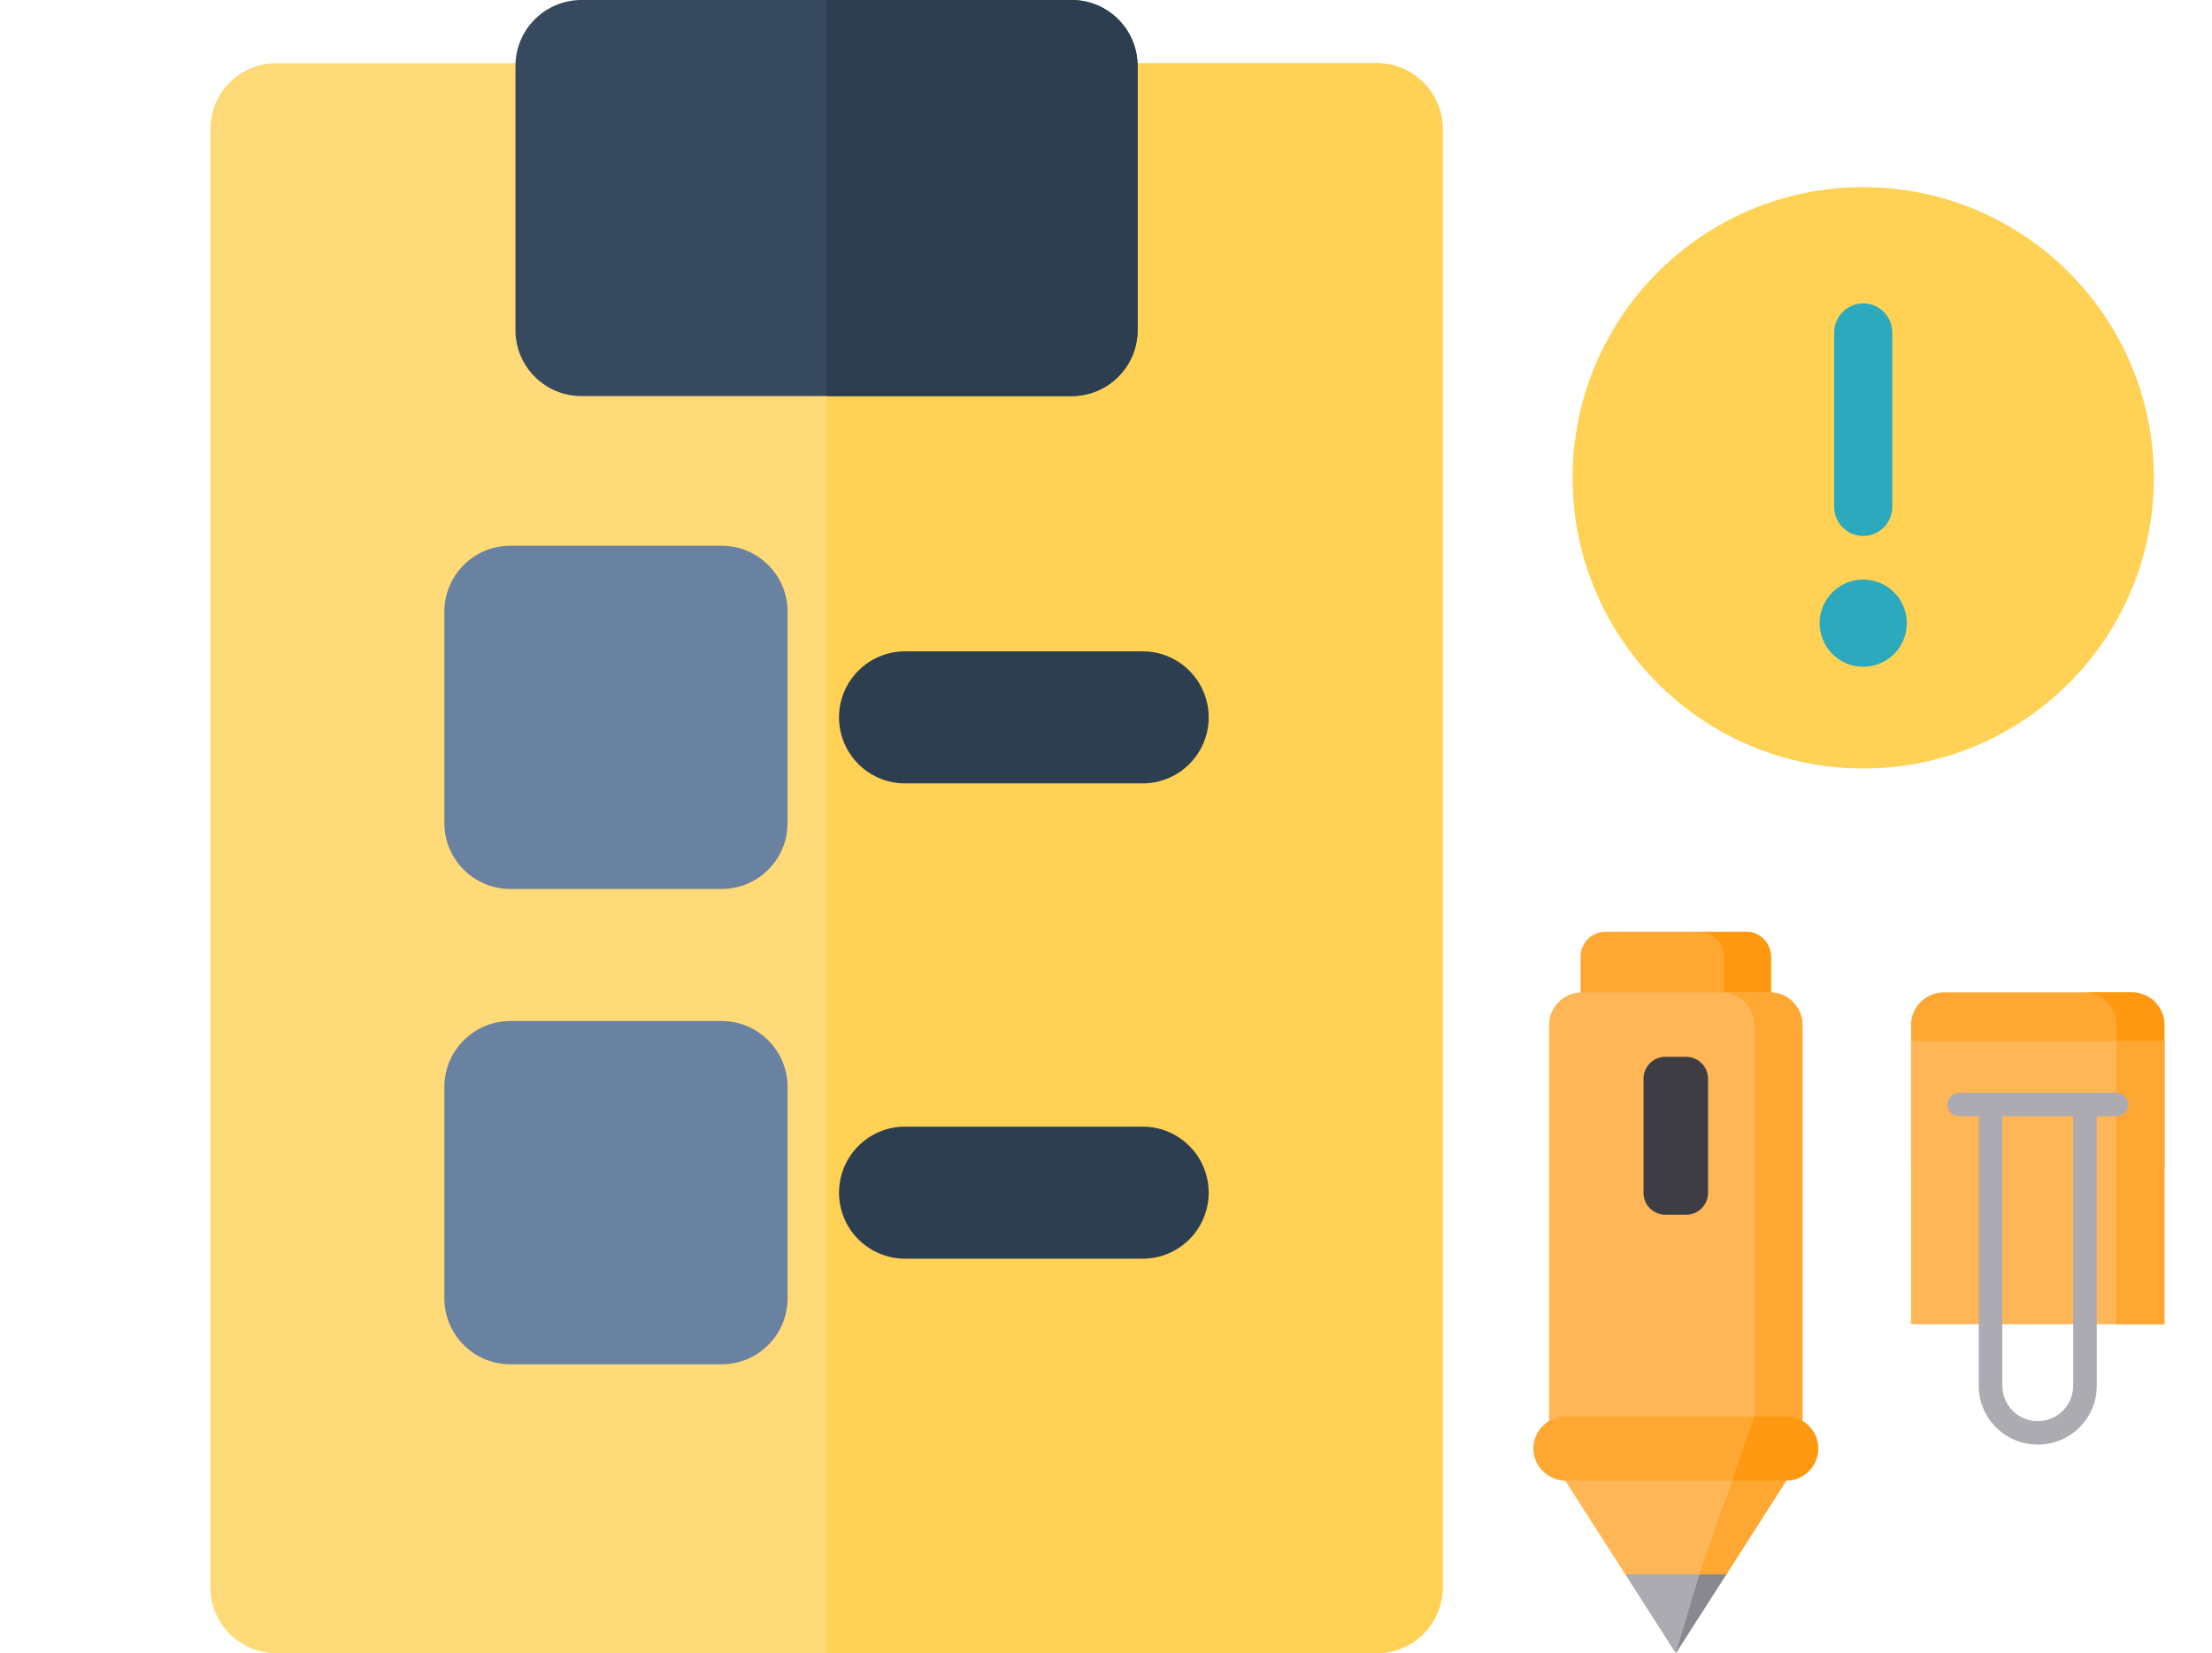 <svg width="463" height="346" viewBox="0 0 463 346" fill="none" xmlns="http://www.w3.org/2000/svg">
<g clip-path="url(#clip0_114_102)">
<path d="M288.161 346H57.839C50.209 346 44.023 339.814 44.023 332.184V27.033C44.023 19.403 50.209 13.217 57.839 13.217H121.706C129.336 13.217 135.522 19.403 135.522 27.033V55.264H210.479V27.033C210.479 19.403 216.665 13.217 224.295 13.217H288.162C295.792 13.217 301.978 19.403 301.978 27.033V332.184C301.978 339.814 295.792 346 288.161 346Z" fill="#FFDA79"/>
<path d="M288.161 13.218H224.294C216.664 13.218 210.478 19.404 210.478 27.034V55.265H173V346H288.161C295.791 346 301.978 339.814 301.978 332.184V27.033C301.978 19.403 295.791 13.218 288.161 13.218Z" fill="#FFD155"/>
<path d="M224.295 82.896H121.706C114.075 82.896 107.889 76.71 107.889 69.08V13.816C107.89 6.186 114.075 0 121.706 0H224.295C231.925 0 238.111 6.186 238.111 13.816V69.08C238.11 76.711 231.925 82.896 224.295 82.896Z" fill="#36495E"/>
<path d="M151.036 186.056H106.825C99.194 186.056 93.008 179.87 93.008 172.24V128.028C93.008 120.398 99.194 114.212 106.825 114.212H151.036C158.667 114.212 164.853 120.398 164.853 128.028V172.24C164.852 179.87 158.667 186.056 151.036 186.056Z" fill="#6A82A1"/>
<path d="M151.036 285.532H106.825C99.194 285.532 93.008 279.346 93.008 271.715V227.504C93.008 219.874 99.194 213.687 106.825 213.687H151.036C158.667 213.687 164.853 219.874 164.853 227.504V271.715C164.852 279.346 158.667 285.532 151.036 285.532Z" fill="#6A82A1"/>
<path d="M224.294 0H173V82.896H224.294C231.925 82.896 238.111 76.71 238.111 69.08V13.816C238.11 6.186 231.925 0 224.294 0Z" fill="#2C3E50"/>
<path d="M239.175 163.951H189.438C181.808 163.951 175.622 157.765 175.622 150.134C175.622 142.504 181.808 136.318 189.438 136.318H239.175C246.806 136.318 252.992 142.504 252.992 150.134C252.992 157.765 246.806 163.951 239.175 163.951Z" fill="#2C3E50"/>
<path d="M239.175 263.426H189.438C181.808 263.426 175.622 257.24 175.622 249.61C175.622 241.98 181.808 235.794 189.438 235.794H239.175C246.806 235.794 252.992 241.98 252.992 249.61C252.992 257.24 246.806 263.426 239.175 263.426Z" fill="#2C3E50"/>
</g>
<path d="M339.983 324.494V329.17L350.765 346L361.546 329.17V324.293L339.983 324.494Z" fill="#ACABB1"/>
<path d="M400.012 244.25V214.514C400.012 210.746 403.097 207.681 406.89 207.681H446.168C449.961 207.681 453.046 210.746 453.046 214.514V244.25H400.012V244.25Z" fill="#FFA733"/>
<path d="M446.168 207.681H436.107C439.901 207.681 442.986 210.746 442.986 214.514V244.25H453.047V214.514C453.047 210.746 449.961 207.681 446.168 207.681Z" fill="#FF9911"/>
<path d="M373.824 309.535V303.154H327.706V309.535H327.406L340.194 329.497H361.337L374.124 309.535H373.824Z" fill="#FFB656"/>
<path d="M350.765 346L361.547 329.17V324.293L359.113 326.246L355.704 329.497L350.765 346Z" fill="#898790"/>
<path d="M453.045 217.907H400.01V277.138H453.045V217.907Z" fill="#FFB656"/>
<path d="M453.046 217.907H442.985V277.138H453.046V217.907Z" fill="#FFA733"/>
<path d="M443 228.706H410.058C408.694 228.706 407.588 229.805 407.588 231.16C407.588 232.516 408.694 233.615 410.058 233.615H414.176V290.064C414.176 296.831 419.718 302.336 426.529 302.336C433.341 302.336 438.882 296.831 438.882 290.064V233.615H443C444.364 233.615 445.47 232.516 445.47 231.16C445.47 229.805 444.364 228.706 443 228.706ZM433.941 290.064C433.941 294.124 430.616 297.427 426.529 297.427C422.442 297.427 419.117 294.124 419.117 290.064V233.615H433.941V290.064Z" fill="#ACABB1"/>
<path d="M330.836 214.798V200.215C330.836 197.339 333.191 195 336.085 195H365.445C368.34 195 370.695 197.339 370.695 200.215V214.798H330.836Z" fill="#FFA733"/>
<path d="M365.445 195H355.562C358.457 195 360.812 197.339 360.812 200.215V214.798H370.694V200.215C370.694 197.339 368.339 195 365.445 195Z" fill="#FF9911"/>
<path d="M324.248 303.154V214.514C324.248 210.746 327.333 207.681 331.126 207.681H370.404C374.197 207.681 377.282 210.746 377.282 214.514V303.154H324.248Z" fill="#FFB656"/>
<path d="M370.403 207.681H360.304C364.097 207.681 367.183 210.746 367.183 214.514V303.154H377.282V214.514C377.282 210.746 374.197 207.681 370.403 207.681Z" fill="#FFA733"/>
<path d="M327.706 309.862C323.982 309.862 320.953 306.853 320.953 303.154C320.953 299.455 323.982 296.445 327.706 296.445H373.824C377.547 296.445 380.577 299.455 380.577 303.154C380.577 306.853 377.547 309.862 373.824 309.862H327.706Z" fill="#FFA733"/>
<path d="M348.608 254.231C346.074 254.231 344.012 252.183 344.012 249.665V225.745C344.012 223.228 346.074 221.179 348.608 221.179H352.922C355.456 221.179 357.517 223.228 357.517 225.745V249.665C357.517 252.183 355.456 254.231 352.922 254.231H348.608Z" fill="#3E3D43"/>
<path d="M364.914 303.154L355.704 329.497H361.337L374.124 309.535H373.823V303.154H364.914Z" fill="#FFA733"/>
<path d="M373.823 309.862C377.547 309.862 380.577 306.853 380.577 303.154C380.577 299.455 377.547 296.445 373.823 296.445H372.994H367.183L362.568 309.862H373.823V309.862Z" fill="#FF9911"/>
<path d="M390 160.833C423.597 160.833 450.833 133.597 450.833 100C450.833 66.403 423.597 39.167 390 39.167C356.403 39.167 329.167 66.403 329.167 100C329.167 133.597 356.403 160.833 390 160.833Z" fill="#FFD155"/>
<path d="M383.917 106.083V69.583C383.917 67.97 384.558 66.423 385.698 65.282C386.839 64.141 388.387 63.5 390 63.5C391.613 63.5 393.161 64.141 394.302 65.282C395.442 66.423 396.083 67.97 396.083 69.583V106.083C396.083 107.697 395.442 109.244 394.302 110.385C393.161 111.526 391.613 112.167 390 112.167C388.387 112.167 386.839 111.526 385.698 110.385C384.558 109.244 383.917 107.697 383.917 106.083ZM390 121.292C388.195 121.292 386.431 121.827 384.93 122.83C383.43 123.832 382.26 125.257 381.57 126.925C380.879 128.592 380.698 130.427 381.05 132.197C381.402 133.967 382.272 135.593 383.548 136.869C384.824 138.145 386.45 139.014 388.22 139.366C389.99 139.718 391.825 139.538 393.492 138.847C395.159 138.156 396.584 136.987 397.587 135.486C398.59 133.986 399.125 132.221 399.125 130.417C399.125 127.997 398.164 125.676 396.452 123.964C394.741 122.253 392.42 121.292 390 121.292Z" fill="#2CA9BC"/>
<defs>
<clipPath id="clip0_114_102">
<rect width="346" height="346" fill="white"/>
</clipPath>
</defs>
</svg>
